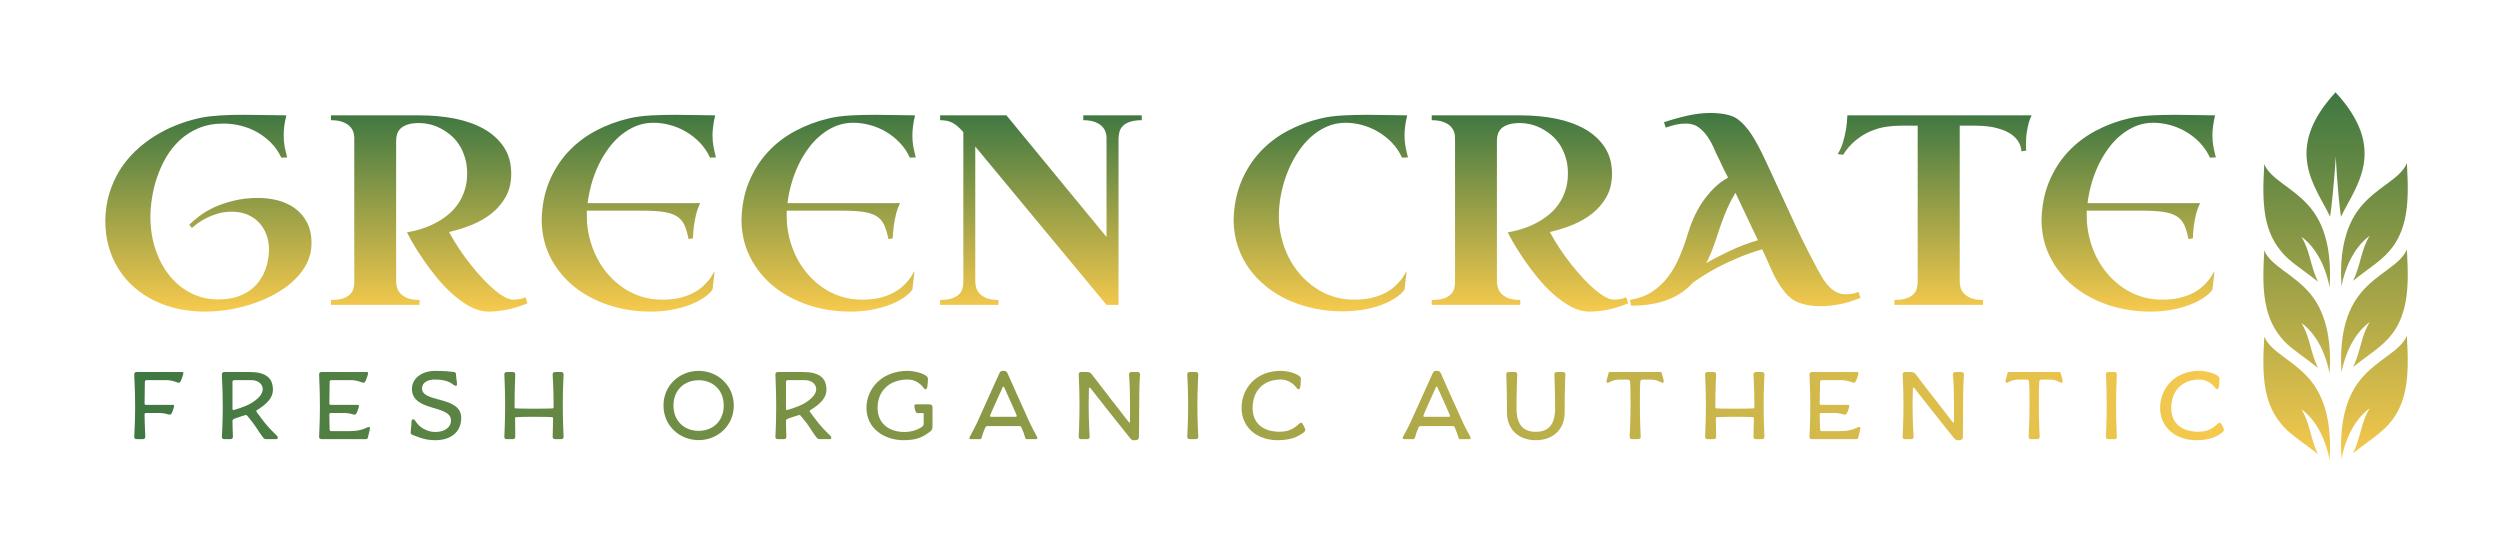 <svg xmlns="http://www.w3.org/2000/svg" version="1.1" xmlns:xlink="http://www.w3.org/1999/xlink" xmlns:svgjs="http://svgjs.dev/svgjs" viewBox="0 0 28.305 6.251">
	<g transform="matrix(1,0,0,1,1.045,1.279)">
		<g>
			<path d=" M 1.097 1.266 Q 1.139 1.224 1.208 1.171 Q 1.276 1.118 1.374 1.071 Q 1.472 1.025 1.599 0.994 Q 1.725 0.962 1.881 0.962 Q 1.993 0.962 2.101 0.99 Q 2.209 1.018 2.293 1.079 Q 2.378 1.14 2.43 1.238 Q 2.482 1.336 2.482 1.477 Q 2.482 1.592 2.433 1.694 Q 2.384 1.796 2.297 1.882 Q 2.21 1.968 2.093 2.036 Q 1.977 2.104 1.843 2.151 Q 1.709 2.198 1.564 2.224 Q 1.419 2.249 1.275 2.249 Q 1.118 2.249 0.974 2.218 Q 0.83 2.186 0.705 2.126 Q 0.579 2.065 0.477 1.976 Q 0.374 1.887 0.301 1.772 Q 0.227 1.658 0.187 1.518 Q 0.147 1.378 0.147 1.217 Q 0.15 1.053 0.192 0.913 Q 0.235 0.772 0.307 0.654 Q 0.38 0.536 0.48 0.439 Q 0.579 0.343 0.695 0.269 Q 0.811 0.195 0.939 0.143 Q 1.067 0.091 1.199 0.061 Q 1.252 0.048 1.316 0.04 Q 1.38 0.033 1.448 0.028 Q 1.516 0.024 1.588 0.022 Q 1.659 0.021 1.731 0.021 Q 1.867 0.021 1.991 0.024 Q 2.114 0.027 2.197 0.027 Q 2.18 0.097 2.173 0.152 Q 2.167 0.206 2.167 0.254 Q 2.167 0.322 2.177 0.379 Q 2.188 0.437 2.207 0.503 L 2.14 0.506 Q 2.095 0.41 2.023 0.337 Q 1.951 0.265 1.864 0.216 Q 1.778 0.168 1.68 0.144 Q 1.582 0.12 1.486 0.12 Q 1.329 0.12 1.207 0.171 Q 1.085 0.221 0.993 0.306 Q 0.901 0.391 0.837 0.5 Q 0.774 0.609 0.734 0.726 Q 0.694 0.844 0.676 0.961 Q 0.658 1.077 0.658 1.176 Q 0.658 1.378 0.717 1.549 Q 0.775 1.721 0.878 1.846 Q 0.98 1.971 1.12 2.041 Q 1.26 2.111 1.425 2.111 Q 1.541 2.111 1.63 2.084 Q 1.718 2.056 1.781 2.011 Q 1.845 1.966 1.888 1.907 Q 1.93 1.848 1.955 1.785 Q 1.98 1.722 1.99 1.659 Q 2.001 1.597 2.001 1.544 Q 2.001 1.457 1.972 1.38 Q 1.944 1.302 1.89 1.243 Q 1.836 1.185 1.757 1.151 Q 1.679 1.118 1.579 1.118 Q 1.49 1.118 1.416 1.141 Q 1.341 1.164 1.283 1.194 Q 1.226 1.224 1.186 1.255 Q 1.146 1.287 1.128 1.302 L 1.097 1.266 M 4.927 2.155 Q 4.791 2.21 4.682 2.23 Q 4.573 2.249 4.489 2.249 Q 4.384 2.249 4.28 2.194 Q 4.176 2.138 4.08 2.052 Q 3.983 1.966 3.898 1.861 Q 3.813 1.757 3.745 1.656 Q 3.677 1.556 3.629 1.474 Q 3.582 1.392 3.563 1.351 Q 3.753 1.32 3.902 1.237 Q 3.967 1.202 4.028 1.152 Q 4.089 1.103 4.137 1.035 Q 4.185 0.968 4.214 0.881 Q 4.244 0.795 4.244 0.684 Q 4.244 0.584 4.218 0.502 Q 4.193 0.42 4.151 0.357 Q 4.109 0.293 4.054 0.248 Q 3.998 0.202 3.938 0.172 Q 3.879 0.142 3.818 0.128 Q 3.757 0.114 3.705 0.114 Q 3.626 0.114 3.574 0.13 Q 3.522 0.147 3.492 0.174 Q 3.463 0.202 3.451 0.239 Q 3.44 0.275 3.44 0.316 L 3.44 1.909 Q 3.44 1.939 3.45 1.975 Q 3.46 2.011 3.487 2.043 Q 3.515 2.074 3.567 2.096 Q 3.62 2.117 3.705 2.117 L 3.705 2.173 L 2.702 2.173 L 2.702 2.117 Q 2.782 2.117 2.833 2.102 Q 2.883 2.086 2.913 2.058 Q 2.943 2.031 2.955 1.995 Q 2.966 1.959 2.966 1.918 L 2.966 0.278 Q 2.966 0.248 2.955 0.214 Q 2.943 0.18 2.914 0.15 Q 2.885 0.121 2.834 0.102 Q 2.783 0.082 2.702 0.082 L 2.702 0.027 L 3.705 0.027 Q 3.917 0.027 4.106 0.064 Q 4.294 0.102 4.436 0.182 Q 4.577 0.262 4.66 0.387 Q 4.743 0.512 4.743 0.687 Q 4.743 0.835 4.683 0.946 Q 4.622 1.056 4.523 1.136 Q 4.423 1.215 4.297 1.267 Q 4.17 1.318 4.039 1.348 Q 4.089 1.441 4.151 1.534 Q 4.212 1.627 4.28 1.712 Q 4.347 1.797 4.415 1.87 Q 4.483 1.944 4.547 1.998 Q 4.612 2.053 4.668 2.084 Q 4.724 2.114 4.767 2.114 Q 4.788 2.114 4.825 2.11 Q 4.862 2.105 4.905 2.087 L 4.927 2.155 M 6.994 0.506 Q 6.95 0.411 6.881 0.338 Q 6.811 0.265 6.725 0.214 Q 6.639 0.163 6.543 0.137 Q 6.448 0.111 6.353 0.111 Q 6.25 0.111 6.159 0.147 Q 6.068 0.184 5.989 0.248 Q 5.911 0.311 5.846 0.399 Q 5.782 0.486 5.733 0.587 Q 5.685 0.688 5.653 0.799 Q 5.622 0.91 5.608 1.021 L 6.883 1.021 Q 6.852 1.083 6.835 1.153 Q 6.819 1.223 6.811 1.282 Q 6.802 1.353 6.801 1.419 L 6.751 1.428 Q 6.732 1.332 6.704 1.269 Q 6.675 1.206 6.618 1.17 Q 6.561 1.134 6.466 1.12 Q 6.371 1.106 6.219 1.106 L 5.599 1.106 L 5.599 1.17 Q 5.599 1.291 5.628 1.408 Q 5.656 1.525 5.709 1.63 Q 5.761 1.736 5.837 1.824 Q 5.914 1.912 6.008 1.977 Q 6.102 2.043 6.214 2.078 Q 6.327 2.114 6.452 2.114 Q 6.566 2.114 6.653 2.093 Q 6.74 2.071 6.803 2.038 Q 6.867 2.005 6.91 1.965 Q 6.953 1.926 6.982 1.89 Q 7.01 1.854 7.025 1.826 Q 7.039 1.799 7.046 1.79 L 7.022 2.001 Q 6.988 2.048 6.922 2.093 Q 6.856 2.137 6.766 2.172 Q 6.675 2.207 6.563 2.228 Q 6.451 2.249 6.321 2.249 Q 6.071 2.249 5.848 2.176 Q 5.626 2.102 5.458 1.968 Q 5.29 1.833 5.19 1.642 Q 5.091 1.451 5.088 1.217 Q 5.092 0.974 5.172 0.78 Q 5.252 0.587 5.386 0.442 Q 5.52 0.298 5.698 0.203 Q 5.876 0.108 6.078 0.061 Q 6.184 0.036 6.322 0.028 Q 6.46 0.021 6.599 0.021 Q 6.734 0.021 6.852 0.024 Q 6.971 0.027 7.052 0.027 Q 7.036 0.097 7.029 0.152 Q 7.022 0.206 7.022 0.254 Q 7.022 0.322 7.033 0.379 Q 7.043 0.437 7.061 0.503 L 6.994 0.506 M 9.256 0.506 Q 9.213 0.411 9.143 0.338 Q 9.074 0.265 8.988 0.214 Q 8.902 0.163 8.806 0.137 Q 8.71 0.111 8.616 0.111 Q 8.513 0.111 8.421 0.147 Q 8.33 0.184 8.252 0.248 Q 8.173 0.311 8.109 0.399 Q 8.044 0.486 7.996 0.587 Q 7.947 0.688 7.916 0.799 Q 7.884 0.91 7.871 1.021 L 9.146 1.021 Q 9.114 1.083 9.098 1.153 Q 9.081 1.223 9.074 1.282 Q 9.065 1.353 9.063 1.419 L 9.014 1.428 Q 8.994 1.332 8.966 1.269 Q 8.938 1.206 8.881 1.17 Q 8.824 1.134 8.729 1.12 Q 8.634 1.106 8.481 1.106 L 7.862 1.106 L 7.862 1.17 Q 7.862 1.291 7.89 1.408 Q 7.919 1.525 7.971 1.63 Q 8.023 1.736 8.1 1.824 Q 8.176 1.912 8.27 1.977 Q 8.365 2.043 8.477 2.078 Q 8.589 2.114 8.715 2.114 Q 8.828 2.114 8.915 2.093 Q 9.002 2.071 9.066 2.038 Q 9.129 2.005 9.173 1.965 Q 9.216 1.926 9.244 1.89 Q 9.273 1.854 9.287 1.826 Q 9.301 1.799 9.309 1.79 L 9.285 2.001 Q 9.25 2.048 9.185 2.093 Q 9.119 2.137 9.028 2.172 Q 8.938 2.207 8.825 2.228 Q 8.713 2.249 8.583 2.249 Q 8.333 2.249 8.111 2.176 Q 7.889 2.102 7.72 1.968 Q 7.552 1.833 7.453 1.642 Q 7.353 1.451 7.35 1.217 Q 7.355 0.974 7.435 0.78 Q 7.515 0.587 7.649 0.442 Q 7.782 0.298 7.961 0.203 Q 8.139 0.108 8.341 0.061 Q 8.447 0.036 8.584 0.028 Q 8.722 0.021 8.861 0.021 Q 8.996 0.021 9.115 0.024 Q 9.234 0.027 9.315 0.027 Q 9.298 0.097 9.292 0.152 Q 9.285 0.206 9.285 0.254 Q 9.285 0.322 9.295 0.379 Q 9.306 0.437 9.324 0.503 L 9.256 0.506 M 9.599 0.027 L 10.35 0.027 L 11.483 1.404 L 11.483 0.278 Q 11.483 0.248 11.472 0.214 Q 11.46 0.18 11.431 0.15 Q 11.402 0.121 11.351 0.102 Q 11.3 0.082 11.22 0.082 L 11.22 0.027 L 11.882 0.027 L 11.882 0.082 Q 11.8 0.082 11.749 0.1 Q 11.698 0.117 11.669 0.146 Q 11.64 0.175 11.63 0.212 Q 11.619 0.25 11.619 0.292 L 11.619 2.173 L 11.483 2.173 L 9.997 0.38 L 9.997 1.909 Q 9.997 1.939 10.007 1.975 Q 10.016 2.011 10.044 2.043 Q 10.072 2.074 10.123 2.096 Q 10.175 2.117 10.26 2.117 L 10.26 2.173 L 9.599 2.173 L 9.599 2.117 Q 9.68 2.117 9.731 2.1 Q 9.783 2.083 9.812 2.054 Q 9.841 2.026 9.852 1.989 Q 9.862 1.951 9.862 1.909 L 9.862 0.217 Q 9.826 0.177 9.797 0.151 Q 9.767 0.126 9.736 0.11 Q 9.705 0.094 9.672 0.088 Q 9.639 0.082 9.599 0.082 L 9.599 0.027 M 14.896 0.503 L 14.829 0.506 Q 14.785 0.411 14.716 0.338 Q 14.646 0.265 14.56 0.214 Q 14.474 0.163 14.378 0.137 Q 14.283 0.111 14.188 0.111 Q 14.075 0.111 13.974 0.156 Q 13.874 0.201 13.79 0.278 Q 13.706 0.356 13.64 0.46 Q 13.573 0.564 13.528 0.682 Q 13.482 0.799 13.458 0.925 Q 13.434 1.05 13.434 1.17 Q 13.434 1.291 13.463 1.408 Q 13.491 1.525 13.543 1.63 Q 13.596 1.736 13.672 1.824 Q 13.748 1.912 13.843 1.977 Q 13.937 2.043 14.049 2.078 Q 14.161 2.114 14.287 2.114 Q 14.401 2.114 14.488 2.093 Q 14.574 2.071 14.638 2.038 Q 14.702 2.005 14.745 1.965 Q 14.788 1.926 14.817 1.89 Q 14.845 1.854 14.859 1.826 Q 14.874 1.799 14.881 1.79 L 14.857 2.001 Q 14.818 2.053 14.75 2.097 Q 14.682 2.141 14.591 2.175 Q 14.5 2.209 14.388 2.227 Q 14.277 2.246 14.152 2.246 Q 13.988 2.246 13.833 2.213 Q 13.678 2.18 13.542 2.119 Q 13.406 2.057 13.293 1.967 Q 13.18 1.876 13.098 1.763 Q 13.017 1.649 12.97 1.511 Q 12.924 1.374 12.922 1.217 Q 12.927 0.974 13.007 0.78 Q 13.087 0.587 13.221 0.442 Q 13.355 0.298 13.533 0.203 Q 13.711 0.108 13.913 0.061 Q 14.019 0.036 14.157 0.028 Q 14.295 0.021 14.434 0.021 Q 14.568 0.021 14.687 0.024 Q 14.806 0.027 14.887 0.027 Q 14.871 0.097 14.864 0.152 Q 14.857 0.206 14.857 0.254 Q 14.857 0.322 14.868 0.379 Q 14.878 0.437 14.896 0.503 M 17.39 2.155 Q 17.254 2.21 17.145 2.23 Q 17.036 2.249 16.952 2.249 Q 16.847 2.249 16.743 2.194 Q 16.639 2.138 16.543 2.052 Q 16.446 1.966 16.361 1.861 Q 16.276 1.757 16.208 1.656 Q 16.14 1.556 16.092 1.474 Q 16.045 1.392 16.026 1.351 Q 16.216 1.32 16.365 1.237 Q 16.43 1.202 16.491 1.152 Q 16.552 1.103 16.6 1.035 Q 16.648 0.968 16.677 0.881 Q 16.707 0.795 16.707 0.684 Q 16.707 0.584 16.681 0.502 Q 16.656 0.42 16.614 0.357 Q 16.572 0.293 16.517 0.248 Q 16.461 0.202 16.401 0.172 Q 16.342 0.142 16.281 0.128 Q 16.22 0.114 16.168 0.114 Q 16.089 0.114 16.037 0.13 Q 15.985 0.147 15.955 0.174 Q 15.926 0.202 15.914 0.239 Q 15.903 0.275 15.903 0.316 L 15.903 1.909 Q 15.903 1.939 15.913 1.975 Q 15.923 2.011 15.95 2.043 Q 15.978 2.074 16.03 2.096 Q 16.083 2.117 16.168 2.117 L 16.168 2.173 L 15.165 2.173 L 15.165 2.117 Q 15.245 2.117 15.296 2.102 Q 15.346 2.086 15.376 2.058 Q 15.406 2.031 15.418 1.995 Q 15.429 1.959 15.429 1.918 L 15.429 0.278 Q 15.429 0.248 15.418 0.214 Q 15.406 0.18 15.377 0.15 Q 15.348 0.121 15.297 0.102 Q 15.246 0.082 15.165 0.082 L 15.165 0.027 L 16.168 0.027 Q 16.38 0.027 16.569 0.064 Q 16.757 0.102 16.899 0.182 Q 17.04 0.262 17.123 0.387 Q 17.206 0.512 17.206 0.687 Q 17.206 0.835 17.146 0.946 Q 17.085 1.056 16.986 1.136 Q 16.886 1.215 16.76 1.267 Q 16.633 1.318 16.502 1.348 Q 16.552 1.441 16.614 1.534 Q 16.675 1.627 16.743 1.712 Q 16.81 1.797 16.878 1.87 Q 16.946 1.944 17.01 1.998 Q 17.075 2.053 17.131 2.084 Q 17.187 2.114 17.23 2.114 Q 17.251 2.114 17.288 2.11 Q 17.325 2.105 17.368 2.087 L 17.39 2.155 M 20.02 2.093 Q 19.883 2.149 19.771 2.168 Q 19.659 2.188 19.569 2.188 Q 19.497 2.188 19.445 2.179 Q 19.393 2.171 19.355 2.159 Q 19.312 2.146 19.28 2.129 Q 19.214 2.092 19.165 2.032 Q 19.116 1.972 19.076 1.903 Q 19.036 1.835 19.005 1.761 Q 18.974 1.688 18.944 1.624 L 18.906 1.544 Q 18.755 1.588 18.624 1.644 Q 18.493 1.7 18.391 1.754 Q 18.29 1.809 18.22 1.855 Q 18.151 1.9 18.122 1.921 Q 18.067 1.983 17.998 2.031 Q 17.929 2.078 17.844 2.112 Q 17.759 2.146 17.654 2.164 Q 17.549 2.182 17.423 2.182 L 17.408 2.117 Q 17.554 2.093 17.659 2.025 Q 17.765 1.956 17.841 1.855 Q 17.917 1.754 17.971 1.627 Q 18.025 1.501 18.067 1.36 Q 18.091 1.279 18.13 1.19 Q 18.17 1.1 18.226 1.015 Q 18.282 0.931 18.355 0.857 Q 18.427 0.783 18.52 0.732 Q 18.495 0.684 18.47 0.634 Q 18.445 0.584 18.423 0.533 Q 18.391 0.473 18.36 0.4 Q 18.329 0.328 18.286 0.266 Q 18.243 0.204 18.186 0.162 Q 18.128 0.12 18.043 0.12 Q 17.983 0.12 17.925 0.133 Q 17.868 0.147 17.815 0.166 L 17.794 0.105 Q 17.925 0.061 18.059 0.031 Q 18.192 -4.440892098500626e-16 18.324 -4.440892098500626e-16 Q 18.387 -4.440892098500626e-16 18.448 0.008 Q 18.51 0.016 18.567 0.037 Q 18.616 0.055 18.662 0.097 Q 18.709 0.138 18.751 0.194 Q 18.793 0.25 18.829 0.314 Q 18.866 0.379 18.898 0.443 Q 18.93 0.507 18.956 0.565 Q 18.983 0.622 19.002 0.664 Q 19.134 0.947 19.264 1.231 Q 19.394 1.514 19.544 1.79 Q 19.571 1.839 19.601 1.887 Q 19.632 1.935 19.67 1.972 Q 19.708 2.01 19.755 2.032 Q 19.801 2.054 19.859 2.053 Q 19.88 2.053 19.917 2.048 Q 19.954 2.044 19.997 2.026 L 20.02 2.093 M 18.604 0.904 Q 18.565 0.967 18.533 1.034 Q 18.501 1.101 18.474 1.171 Q 18.447 1.24 18.424 1.309 Q 18.402 1.378 18.38 1.441 Q 18.357 1.51 18.331 1.575 Q 18.305 1.64 18.272 1.701 Q 18.384 1.635 18.535 1.564 Q 18.686 1.492 18.858 1.441 L 18.604 0.904 M 21.407 2.173 L 20.404 2.173 L 20.404 2.117 Q 20.486 2.117 20.537 2.1 Q 20.588 2.083 20.617 2.054 Q 20.646 2.026 20.657 1.989 Q 20.667 1.951 20.667 1.909 L 20.667 0.144 L 20.477 0.144 Q 20.398 0.144 20.311 0.156 Q 20.223 0.169 20.136 0.206 Q 20.049 0.242 19.969 0.307 Q 19.888 0.371 19.822 0.474 L 19.761 0.465 Q 19.801 0.403 19.823 0.327 Q 19.844 0.251 19.856 0.184 Q 19.868 0.106 19.871 0.027 L 21.957 0.027 Q 21.936 0.069 21.924 0.114 Q 21.912 0.159 21.905 0.203 Q 21.897 0.247 21.895 0.287 Q 21.893 0.326 21.893 0.356 Q 21.893 0.373 21.893 0.385 Q 21.893 0.398 21.894 0.407 Q 21.896 0.417 21.897 0.426 L 21.842 0.435 Q 21.836 0.368 21.804 0.32 Q 21.772 0.272 21.725 0.24 Q 21.677 0.208 21.621 0.189 Q 21.564 0.169 21.509 0.159 Q 21.454 0.15 21.407 0.147 Q 21.359 0.144 21.33 0.144 L 21.143 0.144 L 21.143 1.909 Q 21.143 1.939 21.152 1.975 Q 21.161 2.011 21.19 2.043 Q 21.218 2.074 21.27 2.096 Q 21.321 2.117 21.407 2.117 L 21.407 2.173 M 23.976 0.506 Q 23.932 0.411 23.863 0.338 Q 23.793 0.265 23.707 0.214 Q 23.621 0.163 23.525 0.137 Q 23.43 0.111 23.335 0.111 Q 23.232 0.111 23.141 0.147 Q 23.05 0.184 22.971 0.248 Q 22.892 0.311 22.828 0.399 Q 22.764 0.486 22.715 0.587 Q 22.667 0.688 22.635 0.799 Q 22.604 0.91 22.59 1.021 L 23.865 1.021 Q 23.834 1.083 23.817 1.153 Q 23.801 1.223 23.793 1.282 Q 23.784 1.353 23.783 1.419 L 23.733 1.428 Q 23.714 1.332 23.686 1.269 Q 23.657 1.206 23.6 1.17 Q 23.543 1.134 23.448 1.12 Q 23.353 1.106 23.201 1.106 L 22.581 1.106 L 22.581 1.17 Q 22.581 1.291 22.61 1.408 Q 22.638 1.525 22.69 1.63 Q 22.743 1.736 22.819 1.824 Q 22.895 1.912 22.99 1.977 Q 23.084 2.043 23.196 2.078 Q 23.308 2.114 23.434 2.114 Q 23.548 2.114 23.635 2.093 Q 23.721 2.071 23.785 2.038 Q 23.849 2.005 23.892 1.965 Q 23.935 1.926 23.964 1.89 Q 23.992 1.854 24.006 1.826 Q 24.021 1.799 24.028 1.79 L 24.004 2.001 Q 23.97 2.048 23.904 2.093 Q 23.838 2.137 23.748 2.172 Q 23.657 2.207 23.545 2.228 Q 23.433 2.249 23.302 2.249 Q 23.053 2.249 22.83 2.176 Q 22.608 2.102 22.44 1.968 Q 22.271 1.833 22.172 1.642 Q 22.072 1.451 22.069 1.217 Q 22.074 0.974 22.154 0.78 Q 22.234 0.587 22.368 0.442 Q 22.502 0.298 22.68 0.203 Q 22.858 0.108 23.06 0.061 Q 23.166 0.036 23.304 0.028 Q 23.442 0.021 23.581 0.021 Q 23.715 0.021 23.834 0.024 Q 23.953 0.027 24.034 0.027 Q 24.018 0.097 24.011 0.152 Q 24.004 0.206 24.004 0.254 Q 24.004 0.322 24.015 0.379 Q 24.025 0.437 24.043 0.503 L 23.976 0.506" fill="url(#gradient-114ce791-3a2b-4a69-aa70-81b1d46052a1)" fill-rule="nonzero"></path>
		</g>
		<g>
			<path d=" M 0.592 3.412 C 0.592 3.402 0.597 3.397 0.607 3.397 L 0.767 3.397 C 0.823 3.397 0.859 3.416 0.88 3.416 C 0.892 3.416 0.903 3.396 0.911 3.371 C 0.919 3.347 0.926 3.328 0.926 3.316 C 0.926 3.307 0.921 3.305 0.909 3.305 L 0.607 3.305 C 0.597 3.305 0.592 3.301 0.592 3.29 C 0.592 3.204 0.595 3.096 0.595 3.046 C 0.595 3.032 0.602 3.025 0.616 3.025 L 0.837 3.025 C 0.916 3.025 0.961 3.055 0.982 3.055 C 0.994 3.055 1.008 3.024 1.016 2.999 C 1.024 2.975 1.031 2.956 1.031 2.944 C 1.031 2.933 1.025 2.933 1.014 2.933 L 0.503 2.933 C 0.487 2.933 0.475 2.941 0.475 2.96 C 0.475 3.017 0.485 3.116 0.485 3.326 C 0.485 3.524 0.475 3.624 0.475 3.667 C 0.475 3.685 0.487 3.693 0.503 3.693 L 0.572 3.693 C 0.588 3.693 0.6 3.685 0.6 3.667 C 0.6 3.624 0.592 3.526 0.592 3.412 M 1.865 3.364 C 1.965 3.301 2.045 3.235 2.045 3.132 C 2.045 2.987 1.946 2.933 1.782 2.933 L 1.495 2.933 C 1.479 2.933 1.467 2.941 1.467 2.96 C 1.467 3.017 1.477 3.116 1.477 3.326 C 1.477 3.524 1.467 3.647 1.467 3.667 C 1.467 3.685 1.479 3.693 1.495 3.693 L 1.564 3.693 C 1.58 3.693 1.592 3.685 1.592 3.667 C 1.592 3.647 1.587 3.561 1.587 3.488 C 1.587 3.474 1.595 3.468 1.608 3.462 C 1.626 3.454 1.734 3.419 1.739 3.419 C 1.745 3.419 1.753 3.426 1.762 3.437 C 1.853 3.545 1.87 3.589 1.921 3.657 C 1.941 3.684 1.945 3.693 1.97 3.693 L 2.082 3.693 C 2.096 3.693 2.101 3.684 2.101 3.675 C 2.101 3.66 2.08 3.646 2.071 3.636 C 1.971 3.539 1.936 3.487 1.864 3.39 C 1.859 3.384 1.856 3.38 1.856 3.375 C 1.856 3.37 1.859 3.368 1.865 3.364 M 1.587 3.351 L 1.587 3.046 C 1.587 3.032 1.594 3.025 1.608 3.025 L 1.802 3.025 C 1.879 3.025 1.93 3.072 1.93 3.127 C 1.93 3.189 1.866 3.247 1.793 3.289 C 1.72 3.331 1.605 3.362 1.605 3.362 C 1.595 3.364 1.587 3.363 1.587 3.351 M 2.699 3.305 C 2.69 3.305 2.684 3.301 2.684 3.29 C 2.684 3.204 2.687 3.096 2.687 3.046 C 2.687 3.032 2.694 3.025 2.708 3.025 L 2.929 3.025 C 3.008 3.025 3.054 3.055 3.074 3.055 C 3.086 3.055 3.1 3.024 3.108 2.999 C 3.116 2.975 3.123 2.956 3.123 2.944 C 3.123 2.938 3.118 2.933 3.106 2.933 L 2.596 2.933 C 2.579 2.933 2.568 2.941 2.568 2.96 C 2.568 3.017 2.577 3.116 2.577 3.326 C 2.577 3.524 2.568 3.624 2.568 3.667 C 2.568 3.685 2.579 3.693 2.596 3.693 L 3.093 3.693 C 3.107 3.693 3.116 3.691 3.12 3.675 C 3.127 3.642 3.144 3.586 3.144 3.57 C 3.144 3.559 3.138 3.555 3.13 3.555 C 3.109 3.555 3.061 3.602 2.918 3.602 L 2.705 3.602 C 2.694 3.602 2.687 3.596 2.687 3.583 C 2.687 3.561 2.684 3.488 2.684 3.412 C 2.684 3.402 2.69 3.397 2.699 3.397 L 2.859 3.397 C 2.915 3.397 2.951 3.416 2.972 3.416 C 2.984 3.416 2.995 3.396 3.004 3.371 C 3.012 3.347 3.019 3.328 3.019 3.316 C 3.019 3.305 3.012 3.305 3 3.305 M 4.115 3.089 C 4.125 3.089 4.129 3.082 4.129 3.073 C 4.129 3.038 4.118 2.997 4.118 2.959 C 4.118 2.942 4.107 2.934 4.096 2.933 C 4.063 2.929 4.005 2.92 3.883 2.92 C 3.725 2.92 3.619 3.01 3.619 3.123 C 3.619 3.387 4.062 3.299 4.061 3.482 C 4.06 3.563 3.985 3.612 3.882 3.612 C 3.778 3.612 3.699 3.547 3.671 3.506 C 3.656 3.484 3.646 3.468 3.634 3.468 C 3.622 3.468 3.614 3.477 3.614 3.496 C 3.614 3.545 3.604 3.596 3.604 3.619 C 3.604 3.636 3.62 3.643 3.634 3.648 C 3.676 3.662 3.754 3.705 3.883 3.705 C 4.056 3.705 4.177 3.616 4.177 3.452 C 4.177 3.201 3.733 3.284 3.733 3.119 C 3.733 3.056 3.793 3.018 3.878 3.018 C 4.06 3.018 4.084 3.089 4.115 3.089 M 4.787 3.457 C 4.787 3.448 4.79 3.444 4.799 3.444 C 4.842 3.441 4.904 3.44 5.002 3.44 C 5.099 3.44 5.161 3.441 5.204 3.444 C 5.213 3.444 5.217 3.448 5.217 3.457 C 5.217 3.506 5.212 3.647 5.212 3.667 C 5.212 3.685 5.224 3.693 5.24 3.693 L 5.309 3.693 C 5.325 3.693 5.336 3.685 5.336 3.667 C 5.336 3.647 5.327 3.506 5.327 3.309 C 5.327 3.112 5.336 2.98 5.336 2.96 C 5.336 2.941 5.325 2.933 5.309 2.933 L 5.24 2.933 C 5.224 2.933 5.212 2.941 5.212 2.96 C 5.212 2.98 5.223 3.112 5.223 3.331 C 5.223 3.34 5.219 3.345 5.21 3.345 C 5.167 3.347 5.099 3.348 5.002 3.348 C 4.904 3.348 4.837 3.347 4.794 3.345 C 4.784 3.345 4.781 3.34 4.781 3.331 C 4.781 3.113 4.789 2.979 4.789 2.96 C 4.789 2.941 4.777 2.933 4.761 2.933 L 4.692 2.933 C 4.676 2.933 4.665 2.941 4.665 2.96 C 4.665 2.98 4.674 3.112 4.674 3.309 C 4.674 3.506 4.665 3.647 4.665 3.667 C 4.665 3.685 4.676 3.693 4.692 3.693 L 4.761 3.693 C 4.777 3.693 4.789 3.685 4.789 3.667 C 4.789 3.647 4.787 3.507 4.787 3.457 M 6.467 3.312 C 6.467 3.54 6.649 3.704 6.865 3.704 C 7.081 3.704 7.263 3.54 7.263 3.312 C 7.263 3.084 7.081 2.92 6.865 2.92 C 6.649 2.92 6.467 3.084 6.467 3.312 M 6.58 3.312 C 6.58 3.138 6.702 3.026 6.865 3.026 C 7.028 3.026 7.149 3.138 7.149 3.312 C 7.149 3.487 7.028 3.599 6.865 3.599 C 6.702 3.599 6.58 3.487 6.58 3.312 M 8.131 3.364 C 8.231 3.301 8.312 3.235 8.312 3.132 C 8.312 2.987 8.213 2.933 8.049 2.933 L 7.762 2.933 C 7.745 2.933 7.734 2.941 7.734 2.96 C 7.734 3.017 7.743 3.116 7.743 3.326 C 7.743 3.524 7.734 3.647 7.734 3.667 C 7.734 3.685 7.745 3.693 7.762 3.693 L 7.83 3.693 C 7.847 3.693 7.858 3.685 7.858 3.667 C 7.858 3.647 7.854 3.561 7.854 3.488 C 7.854 3.474 7.862 3.468 7.874 3.462 C 7.892 3.454 8 3.419 8.006 3.419 C 8.012 3.419 8.02 3.426 8.028 3.437 C 8.12 3.545 8.136 3.589 8.187 3.657 C 8.207 3.684 8.212 3.693 8.236 3.693 L 8.349 3.693 C 8.363 3.693 8.367 3.684 8.367 3.675 C 8.367 3.66 8.346 3.646 8.337 3.636 C 8.237 3.539 8.202 3.487 8.13 3.39 C 8.126 3.384 8.122 3.38 8.122 3.375 C 8.122 3.37 8.126 3.368 8.131 3.364 M 7.854 3.351 L 7.854 3.046 C 7.854 3.032 7.861 3.025 7.874 3.025 L 8.069 3.025 C 8.145 3.025 8.196 3.072 8.196 3.127 C 8.196 3.189 8.133 3.247 8.059 3.289 C 7.986 3.331 7.871 3.362 7.871 3.362 C 7.862 3.364 7.854 3.363 7.854 3.351 M 9.406 3.105 C 9.419 3.123 9.425 3.128 9.435 3.128 C 9.443 3.128 9.449 3.12 9.452 3.109 C 9.459 3.081 9.461 3.032 9.461 3.005 C 9.461 2.99 9.444 2.976 9.418 2.962 C 9.376 2.94 9.306 2.92 9.228 2.92 C 8.941 2.92 8.765 3.121 8.765 3.338 C 8.765 3.573 8.967 3.705 9.186 3.705 C 9.348 3.705 9.415 3.661 9.488 3.606 C 9.506 3.593 9.513 3.575 9.513 3.546 L 9.513 3.333 C 9.513 3.313 9.502 3.299 9.48 3.299 L 9.327 3.299 C 9.313 3.299 9.308 3.305 9.308 3.316 C 9.308 3.345 9.321 3.399 9.342 3.399 C 9.359 3.399 9.375 3.397 9.4 3.397 C 9.408 3.397 9.413 3.4 9.413 3.409 L 9.413 3.518 C 9.413 3.531 9.405 3.545 9.399 3.55 C 9.393 3.556 9.313 3.612 9.197 3.612 C 9.007 3.612 8.891 3.504 8.891 3.34 C 8.891 3.149 9.021 3.018 9.234 3.018 C 9.318 3.018 9.379 3.069 9.406 3.105 M 10.363 2.949 C 10.35 2.923 10.341 2.92 10.315 2.92 C 10.29 2.92 10.281 2.923 10.269 2.949 C 10.252 2.989 10.106 3.313 10.016 3.51 C 9.985 3.576 9.953 3.631 9.937 3.662 C 9.935 3.666 9.931 3.675 9.931 3.681 C 9.931 3.689 9.935 3.693 9.946 3.693 L 10.05 3.693 C 10.059 3.693 10.067 3.688 10.07 3.673 C 10.078 3.64 10.093 3.599 10.11 3.563 C 10.116 3.55 10.126 3.545 10.134 3.545 L 10.497 3.545 C 10.505 3.545 10.515 3.55 10.521 3.563 C 10.538 3.599 10.553 3.64 10.561 3.673 C 10.564 3.688 10.572 3.693 10.581 3.693 L 10.685 3.693 C 10.696 3.693 10.7 3.689 10.7 3.681 C 10.7 3.675 10.696 3.666 10.694 3.662 C 10.678 3.631 10.646 3.576 10.615 3.51 C 10.525 3.313 10.381 2.989 10.363 2.949 M 10.177 3.44 C 10.169 3.44 10.164 3.435 10.164 3.431 C 10.164 3.416 10.26 3.214 10.302 3.117 C 10.307 3.104 10.31 3.098 10.315 3.098 C 10.321 3.098 10.324 3.104 10.329 3.117 C 10.371 3.214 10.467 3.416 10.467 3.431 C 10.467 3.435 10.462 3.44 10.454 3.44 M 11.749 3.309 L 11.749 3.496 C 11.749 3.502 11.747 3.505 11.743 3.505 C 11.74 3.505 11.738 3.503 11.732 3.496 C 11.605 3.331 11.394 3.063 11.318 2.961 C 11.303 2.94 11.284 2.933 11.265 2.933 L 11.196 2.933 C 11.18 2.933 11.168 2.941 11.168 2.96 C 11.168 2.98 11.177 3.111 11.177 3.309 C 11.177 3.506 11.168 3.647 11.168 3.667 C 11.168 3.685 11.18 3.693 11.196 3.693 L 11.265 3.693 C 11.281 3.693 11.292 3.685 11.292 3.667 C 11.292 3.647 11.281 3.505 11.281 3.309 C 11.281 3.235 11.284 3.121 11.284 3.121 C 11.284 3.116 11.284 3.11 11.291 3.11 C 11.298 3.11 11.303 3.117 11.309 3.125 C 11.385 3.223 11.696 3.617 11.756 3.689 C 11.767 3.7 11.776 3.706 11.789 3.706 C 11.852 3.706 11.85 3.683 11.85 3.659 C 11.85 3.639 11.853 3.505 11.853 3.309 C 11.853 3.065 11.862 2.98 11.862 2.96 C 11.862 2.941 11.85 2.933 11.834 2.933 L 11.766 2.933 C 11.749 2.933 11.738 2.941 11.738 2.96 C 11.738 2.98 11.749 3.063 11.749 3.309 M 12.512 3.309 C 12.512 3.112 12.522 2.98 12.522 2.96 C 12.522 2.941 12.51 2.933 12.494 2.933 L 12.425 2.933 C 12.409 2.933 12.397 2.941 12.397 2.96 C 12.397 2.98 12.407 3.111 12.407 3.309 C 12.407 3.506 12.397 3.647 12.397 3.667 C 12.397 3.685 12.409 3.693 12.425 3.693 L 12.494 3.693 C 12.51 3.693 12.522 3.685 12.522 3.667 C 12.522 3.647 12.512 3.505 12.512 3.309 M 13.451 2.92 C 13.175 2.92 13.012 3.121 13.012 3.338 C 13.012 3.573 13.201 3.705 13.421 3.705 C 13.582 3.705 13.66 3.657 13.706 3.624 C 13.729 3.606 13.733 3.599 13.733 3.589 C 13.733 3.57 13.701 3.506 13.686 3.506 C 13.678 3.506 13.674 3.51 13.653 3.528 C 13.613 3.564 13.559 3.609 13.443 3.609 C 13.253 3.609 13.137 3.512 13.137 3.34 C 13.137 3.149 13.256 3.018 13.457 3.018 C 13.54 3.018 13.602 3.069 13.629 3.105 C 13.642 3.123 13.647 3.128 13.658 3.128 C 13.666 3.128 13.672 3.12 13.675 3.109 C 13.682 3.081 13.683 3.032 13.683 3.005 C 13.683 2.99 13.667 2.976 13.64 2.962 C 13.599 2.94 13.529 2.92 13.451 2.92 M 15.269 2.949 C 15.256 2.923 15.247 2.92 15.221 2.92 C 15.196 2.92 15.186 2.923 15.175 2.949 C 15.157 2.989 15.012 3.313 14.921 3.51 C 14.891 3.576 14.859 3.631 14.842 3.662 C 14.841 3.666 14.836 3.675 14.836 3.681 C 14.836 3.689 14.841 3.693 14.852 3.693 L 14.956 3.693 C 14.964 3.693 14.972 3.688 14.976 3.673 C 14.984 3.64 14.999 3.599 15.015 3.563 C 15.021 3.55 15.032 3.545 15.04 3.545 L 15.403 3.545 C 15.411 3.545 15.421 3.55 15.427 3.563 C 15.443 3.599 15.458 3.64 15.467 3.673 C 15.47 3.688 15.478 3.693 15.486 3.693 L 15.591 3.693 C 15.601 3.693 15.606 3.689 15.606 3.681 C 15.606 3.675 15.601 3.666 15.6 3.662 C 15.584 3.631 15.551 3.576 15.521 3.51 C 15.43 3.313 15.286 2.989 15.269 2.949 M 15.083 3.44 C 15.075 3.44 15.07 3.435 15.07 3.431 C 15.07 3.416 15.165 3.214 15.207 3.117 C 15.213 3.104 15.215 3.098 15.221 3.098 C 15.227 3.098 15.229 3.104 15.235 3.117 C 15.277 3.214 15.372 3.416 15.372 3.431 C 15.372 3.435 15.368 3.44 15.36 3.44 M 16.343 3.705 C 16.546 3.705 16.67 3.575 16.67 3.392 C 16.67 3.099 16.678 2.98 16.678 2.96 C 16.678 2.941 16.667 2.933 16.65 2.933 L 16.582 2.933 C 16.566 2.933 16.554 2.941 16.554 2.96 C 16.554 2.98 16.562 3.146 16.562 3.342 C 16.562 3.539 16.478 3.61 16.343 3.61 C 16.209 3.61 16.125 3.539 16.125 3.342 C 16.125 3.146 16.133 2.98 16.133 2.96 C 16.133 2.941 16.121 2.933 16.105 2.933 L 16.037 2.933 C 16.02 2.933 16.009 2.941 16.009 2.96 C 16.009 2.98 16.017 3.099 16.017 3.392 C 16.017 3.575 16.141 3.705 16.343 3.705 M 17.522 3.309 C 17.522 3.19 17.522 3.101 17.527 3.039 C 17.529 3.026 17.539 3.019 17.553 3.019 L 17.646 3.019 C 17.725 3.019 17.761 3.055 17.78 3.055 C 17.788 3.055 17.792 3.048 17.792 3.039 C 17.792 3.019 17.78 2.994 17.77 2.949 C 17.768 2.939 17.765 2.933 17.753 2.933 L 17.183 2.933 C 17.172 2.933 17.168 2.939 17.166 2.949 C 17.157 2.994 17.144 3.019 17.144 3.039 C 17.144 3.048 17.148 3.055 17.157 3.055 C 17.175 3.055 17.211 3.019 17.29 3.019 L 17.381 3.019 C 17.398 3.019 17.409 3.026 17.41 3.039 C 17.416 3.101 17.416 3.19 17.416 3.309 C 17.416 3.506 17.406 3.647 17.406 3.667 C 17.406 3.685 17.418 3.693 17.434 3.693 L 17.503 3.693 C 17.519 3.693 17.531 3.685 17.531 3.667 C 17.531 3.647 17.522 3.505 17.522 3.309 M 18.382 3.457 C 18.382 3.448 18.386 3.444 18.395 3.444 C 18.438 3.441 18.5 3.44 18.597 3.44 C 18.695 3.44 18.757 3.441 18.8 3.444 C 18.809 3.444 18.812 3.448 18.812 3.457 C 18.812 3.506 18.808 3.647 18.808 3.667 C 18.808 3.685 18.819 3.693 18.836 3.693 L 18.904 3.693 C 18.92 3.693 18.932 3.685 18.932 3.667 C 18.932 3.647 18.923 3.506 18.923 3.309 C 18.923 3.112 18.932 2.98 18.932 2.96 C 18.932 2.941 18.92 2.933 18.904 2.933 L 18.836 2.933 C 18.819 2.933 18.808 2.941 18.808 2.96 C 18.808 2.98 18.818 3.112 18.818 3.331 C 18.818 3.34 18.815 3.345 18.805 3.345 C 18.762 3.347 18.695 3.348 18.597 3.348 C 18.5 3.348 18.432 3.347 18.389 3.345 C 18.38 3.345 18.376 3.34 18.376 3.331 C 18.376 3.113 18.385 2.979 18.385 2.96 C 18.385 2.941 18.373 2.933 18.357 2.933 L 18.288 2.933 C 18.272 2.933 18.26 2.941 18.26 2.96 C 18.26 2.98 18.269 3.112 18.269 3.309 C 18.269 3.506 18.26 3.647 18.26 3.667 C 18.26 3.685 18.272 3.693 18.288 3.693 L 18.357 3.693 C 18.373 3.693 18.385 3.685 18.385 3.667 C 18.385 3.647 18.382 3.507 18.382 3.457 M 19.573 3.305 C 19.564 3.305 19.558 3.301 19.558 3.29 C 19.558 3.204 19.562 3.096 19.562 3.046 C 19.562 3.032 19.568 3.025 19.582 3.025 L 19.803 3.025 C 19.882 3.025 19.928 3.055 19.949 3.055 C 19.96 3.055 19.974 3.024 19.982 2.999 C 19.99 2.975 19.997 2.956 19.997 2.944 C 19.997 2.938 19.992 2.933 19.98 2.933 L 19.47 2.933 C 19.453 2.933 19.442 2.941 19.442 2.96 C 19.442 3.017 19.451 3.116 19.451 3.326 C 19.451 3.524 19.442 3.624 19.442 3.667 C 19.442 3.685 19.453 3.693 19.47 3.693 L 19.967 3.693 C 19.981 3.693 19.99 3.691 19.994 3.675 C 20.001 3.642 20.018 3.586 20.018 3.57 C 20.018 3.559 20.013 3.555 20.004 3.555 C 19.983 3.555 19.935 3.602 19.792 3.602 L 19.579 3.602 C 19.568 3.602 19.562 3.596 19.562 3.583 C 19.562 3.561 19.558 3.488 19.558 3.412 C 19.558 3.402 19.564 3.397 19.573 3.397 L 19.734 3.397 C 19.789 3.397 19.825 3.416 19.846 3.416 C 19.858 3.416 19.87 3.396 19.878 3.371 C 19.886 3.347 19.893 3.328 19.893 3.316 C 19.893 3.305 19.886 3.305 19.874 3.305 M 21.078 3.309 L 21.078 3.496 C 21.078 3.502 21.076 3.505 21.072 3.505 C 21.069 3.505 21.066 3.503 21.06 3.496 C 20.934 3.331 20.722 3.063 20.647 2.961 C 20.631 2.94 20.613 2.933 20.593 2.933 L 20.525 2.933 C 20.508 2.933 20.497 2.941 20.497 2.96 C 20.497 2.98 20.506 3.111 20.506 3.309 C 20.506 3.506 20.497 3.647 20.497 3.667 C 20.497 3.685 20.508 3.693 20.525 3.693 L 20.593 3.693 C 20.609 3.693 20.621 3.685 20.621 3.667 C 20.621 3.647 20.609 3.505 20.609 3.309 C 20.609 3.235 20.613 3.121 20.613 3.121 C 20.613 3.116 20.613 3.11 20.62 3.11 C 20.627 3.11 20.631 3.117 20.637 3.125 C 20.714 3.223 21.024 3.617 21.085 3.689 C 21.095 3.7 21.105 3.706 21.117 3.706 C 21.18 3.706 21.179 3.683 21.179 3.659 C 21.179 3.639 21.181 3.505 21.181 3.309 C 21.181 3.065 21.191 2.98 21.191 2.96 C 21.191 2.941 21.179 2.933 21.163 2.933 L 21.094 2.933 C 21.078 2.933 21.066 2.941 21.066 2.96 C 21.066 2.98 21.078 3.063 21.078 3.309 M 22.039 3.309 C 22.039 3.19 22.039 3.101 22.044 3.039 C 22.046 3.026 22.056 3.019 22.07 3.019 L 22.163 3.019 C 22.242 3.019 22.278 3.055 22.297 3.055 C 22.305 3.055 22.309 3.048 22.309 3.039 C 22.309 3.019 22.297 2.994 22.287 2.949 C 22.285 2.939 22.282 2.933 22.27 2.933 L 21.7 2.933 C 21.689 2.933 21.685 2.939 21.683 2.949 C 21.674 2.994 21.661 3.019 21.661 3.039 C 21.661 3.048 21.665 3.055 21.674 3.055 C 21.692 3.055 21.728 3.019 21.807 3.019 L 21.898 3.019 C 21.915 3.019 21.926 3.026 21.927 3.039 C 21.933 3.101 21.933 3.19 21.933 3.309 C 21.933 3.506 21.923 3.647 21.923 3.667 C 21.923 3.685 21.935 3.693 21.951 3.693 L 22.02 3.693 C 22.036 3.693 22.048 3.685 22.048 3.667 C 22.048 3.647 22.039 3.505 22.039 3.309 M 22.913 3.309 C 22.913 3.112 22.922 2.98 22.922 2.96 C 22.922 2.941 22.911 2.933 22.895 2.933 L 22.826 2.933 C 22.81 2.933 22.798 2.941 22.798 2.96 C 22.798 2.98 22.807 3.111 22.807 3.309 C 22.807 3.506 22.798 3.647 22.798 3.667 C 22.798 3.685 22.81 3.693 22.826 3.693 L 22.895 3.693 C 22.911 3.693 22.922 3.685 22.922 3.667 C 22.922 3.647 22.913 3.505 22.913 3.309 M 23.852 2.92 C 23.576 2.92 23.412 3.121 23.412 3.338 C 23.412 3.573 23.602 3.705 23.822 3.705 C 23.983 3.705 24.061 3.657 24.106 3.624 C 24.13 3.606 24.134 3.599 24.134 3.589 C 24.134 3.57 24.102 3.506 24.087 3.506 C 24.078 3.506 24.075 3.51 24.054 3.528 C 24.013 3.564 23.96 3.609 23.844 3.609 C 23.654 3.609 23.538 3.512 23.538 3.34 C 23.538 3.149 23.657 3.018 23.858 3.018 C 23.941 3.018 24.003 3.069 24.03 3.105 C 24.042 3.123 24.048 3.128 24.059 3.128 C 24.067 3.128 24.073 3.12 24.076 3.109 C 24.083 3.081 24.084 3.032 24.084 3.005 C 24.084 2.99 24.068 2.976 24.041 2.962 C 23.999 2.94 23.93 2.92 23.852 2.92" fill="url(#gradient-ac753dd4-b611-4d5a-9e5f-6d28a9757413)" fill-rule="nonzero"></path>
		</g>
		<g clip-path="url(&quot;#SvgjsClipPath1001&quot;)">
			<g clip-path="url(&quot;#a&quot;)">
				<path d=" M 24.591 2.533 C 24.669 2.715 24.927 2.798 25.117 3.03 C 25.318 3.277 25.35 3.624 25.331 3.928 C 25.296 3.742 25.204 3.495 25.011 3.354 C 25.112 3.517 25.109 3.676 25.199 3.864 C 25.077 3.763 24.9 3.65 24.82 3.563 C 24.704 3.439 24.637 3.303 24.604 3.122 C 24.57 2.927 24.581 2.729 24.591 2.533" fill="url(#gradient-b60030da-92ce-4c44-af0c-1ab5c79f1506_0)" transform="matrix(1,0,0,1,0,0)" fill-rule="nonzero"></path>
			</g>
			<g clip-path="url(&quot;#a&quot;)">
				<path d=" M 26.206 2.522 C 26.127 2.705 25.869 2.787 25.68 3.019 C 25.478 3.266 25.446 3.613 25.465 3.917 C 25.5 3.731 25.593 3.484 25.785 3.343 C 25.684 3.506 25.687 3.665 25.597 3.853 C 25.638 3.819 25.685 3.784 25.732 3.749 C 25.898 3.627 26.03 3.534 26.119 3.345 C 26.189 3.198 26.211 3.034 26.215 2.862 C 26.218 2.761 26.212 2.648 26.206 2.522" fill="url(#gradient-b60030da-92ce-4c44-af0c-1ab5c79f1506_1)" transform="matrix(1,0,0,1,0,0)" fill-rule="nonzero"></path>
			</g>
			<g clip-path="url(&quot;#a&quot;)">
				<path d=" M 24.591 1.557 C 24.669 1.739 24.927 1.822 25.117 2.053 C 25.318 2.3 25.35 2.648 25.331 2.951 C 25.296 2.765 25.204 2.519 25.011 2.377 C 25.112 2.54 25.109 2.7 25.199 2.887 C 25.077 2.787 24.9 2.673 24.82 2.587 C 24.704 2.463 24.637 2.326 24.604 2.145 C 24.57 1.95 24.581 1.752 24.591 1.557" fill="url(#gradient-b60030da-92ce-4c44-af0c-1ab5c79f1506_2)" transform="matrix(1,0,0,1,0,0)" fill-rule="nonzero"></path>
			</g>
			<g clip-path="url(&quot;#a&quot;)">
				<path d=" M 26.206 1.546 C 26.127 1.728 25.869 1.811 25.68 2.043 C 25.478 2.289 25.446 2.637 25.465 2.94 C 25.5 2.754 25.593 2.508 25.785 2.367 C 25.684 2.53 25.687 2.689 25.597 2.876 C 25.638 2.843 25.685 2.808 25.732 2.773 C 25.898 2.651 26.03 2.558 26.119 2.369 C 26.189 2.221 26.211 2.058 26.215 1.885 C 26.218 1.784 26.212 1.672 26.206 1.546" fill="url(#gradient-b60030da-92ce-4c44-af0c-1ab5c79f1506_3)" transform="matrix(1,0,0,1,0,0)" fill-rule="nonzero"></path>
			</g>
			<g clip-path="url(&quot;#a&quot;)">
				<path d=" M 24.591 0.58 C 24.669 0.762 24.927 0.845 25.117 1.077 C 25.318 1.323 25.35 1.671 25.331 1.975 C 25.296 1.789 25.204 1.542 25.011 1.401 C 25.112 1.564 25.109 1.723 25.199 1.911 C 25.077 1.81 24.9 1.697 24.82 1.61 C 24.704 1.486 24.637 1.35 24.604 1.169 C 24.57 0.974 24.581 0.776 24.591 0.58" fill="url(#gradient-b60030da-92ce-4c44-af0c-1ab5c79f1506_4)" transform="matrix(1,0,0,1,0,0)" fill-rule="nonzero"></path>
			</g>
			<g clip-path="url(&quot;#a&quot;)">
				<path d=" M 26.206 0.569 C 26.127 0.752 25.869 0.834 25.68 1.066 C 25.478 1.313 25.446 1.66 25.465 1.964 C 25.5 1.778 25.593 1.531 25.785 1.39 C 25.684 1.553 25.687 1.712 25.597 1.9 C 25.638 1.866 25.685 1.831 25.732 1.796 C 25.898 1.674 26.03 1.581 26.119 1.392 C 26.189 1.245 26.211 1.081 26.215 0.909 C 26.218 0.808 26.212 0.695 26.206 0.569" fill="url(#gradient-b60030da-92ce-4c44-af0c-1ab5c79f1506_5)" transform="matrix(1,0,0,1,0,0)" fill-rule="nonzero"></path>
			</g>
			<g clip-path="url(&quot;#a&quot;)">
				<path d=" M 25.401 0.492 C 25.401 0.492 25.415 0.844 25.459 1.176 C 25.623 0.832 26 0.418 25.398 -0.234 C 24.797 0.417 25.172 0.831 25.337 1.175 C 25.381 0.841 25.401 0.492 25.401 0.492" fill="url(#gradient-b60030da-92ce-4c44-af0c-1ab5c79f1506_6)" transform="matrix(1,0,0,1,0,0)" fill-rule="nonzero"></path>
			</g>
		</g>
	</g>
	<defs>
		<linearGradient id="gradient-114ce791-3a2b-4a69-aa70-81b1d46052a1" x1="0" y1="0" x2="0" y2="1">
			<stop stop-color="#3e7742" offset="0"></stop>
			<stop stop-color="#f7ca4d" offset="1"></stop>
		</linearGradient>
		<linearGradient id="gradient-ac753dd4-b611-4d5a-9e5f-6d28a9757413" x1="0" y1="0" x2="1" y2="0">
			<stop stop-color="#3e7742" offset="0"></stop>
			<stop stop-color="#f7ca4d" offset="1"></stop>
		</linearGradient>
		<clipPath id="SvgjsClipPath1001">
			<path d=" M 24.581 -0.234 h 1.635 v 4.162 h -1.635 Z"></path>
		</clipPath>
		<clipPath id="a">
			<path d=" M 24.581 3.928 L 26.216 3.928 L 26.216 -0.234 L 24.581 -0.234 Z"></path>
		</clipPath>
		<linearGradient id="gradient-b60030da-92ce-4c44-af0c-1ab5c79f1506_0" x1="0" x2="0" y1="0" y2="1">
			<stop stop-color="#b9ae49" offset="0"></stop>
			<stop stop-color="#f7ca4d" offset="1"></stop>
		</linearGradient>
		<linearGradient id="gradient-b60030da-92ce-4c44-af0c-1ab5c79f1506_1" x1="0" x2="0" y1="0" y2="1">
			<stop stop-color="#b8ad49" offset="0"></stop>
			<stop stop-color="#f6c94c" offset="1"></stop>
		</linearGradient>
		<linearGradient id="gradient-b60030da-92ce-4c44-af0c-1ab5c79f1506_2" x1="0" x2="0" y1="0" y2="1">
			<stop stop-color="#8d9a46" offset="0"></stop>
			<stop stop-color="#cbb64a" offset="1"></stop>
		</linearGradient>
		<linearGradient id="gradient-b60030da-92ce-4c44-af0c-1ab5c79f1506_3" x1="0" x2="0" y1="0" y2="1">
			<stop stop-color="#8d9a46" offset="0"></stop>
			<stop stop-color="#cbb64a" offset="1"></stop>
		</linearGradient>
		<linearGradient id="gradient-b60030da-92ce-4c44-af0c-1ab5c79f1506_4" x1="0" x2="0" y1="0" y2="1">
			<stop stop-color="#628744" offset="0"></stop>
			<stop stop-color="#a0a347" offset="1"></stop>
		</linearGradient>
		<linearGradient id="gradient-b60030da-92ce-4c44-af0c-1ab5c79f1506_5" x1="0" x2="0" y1="0" y2="1">
			<stop stop-color="#618744" offset="0"></stop>
			<stop stop-color="#9fa247" offset="1"></stop>
		</linearGradient>
		<linearGradient id="gradient-b60030da-92ce-4c44-af0c-1ab5c79f1506_6" x1="0" x2="0" y1="0" y2="1">
			<stop stop-color="#3e7742" offset="0"></stop>
			<stop stop-color="#7c9345" offset="1"></stop>
		</linearGradient>
	</defs>
</svg>